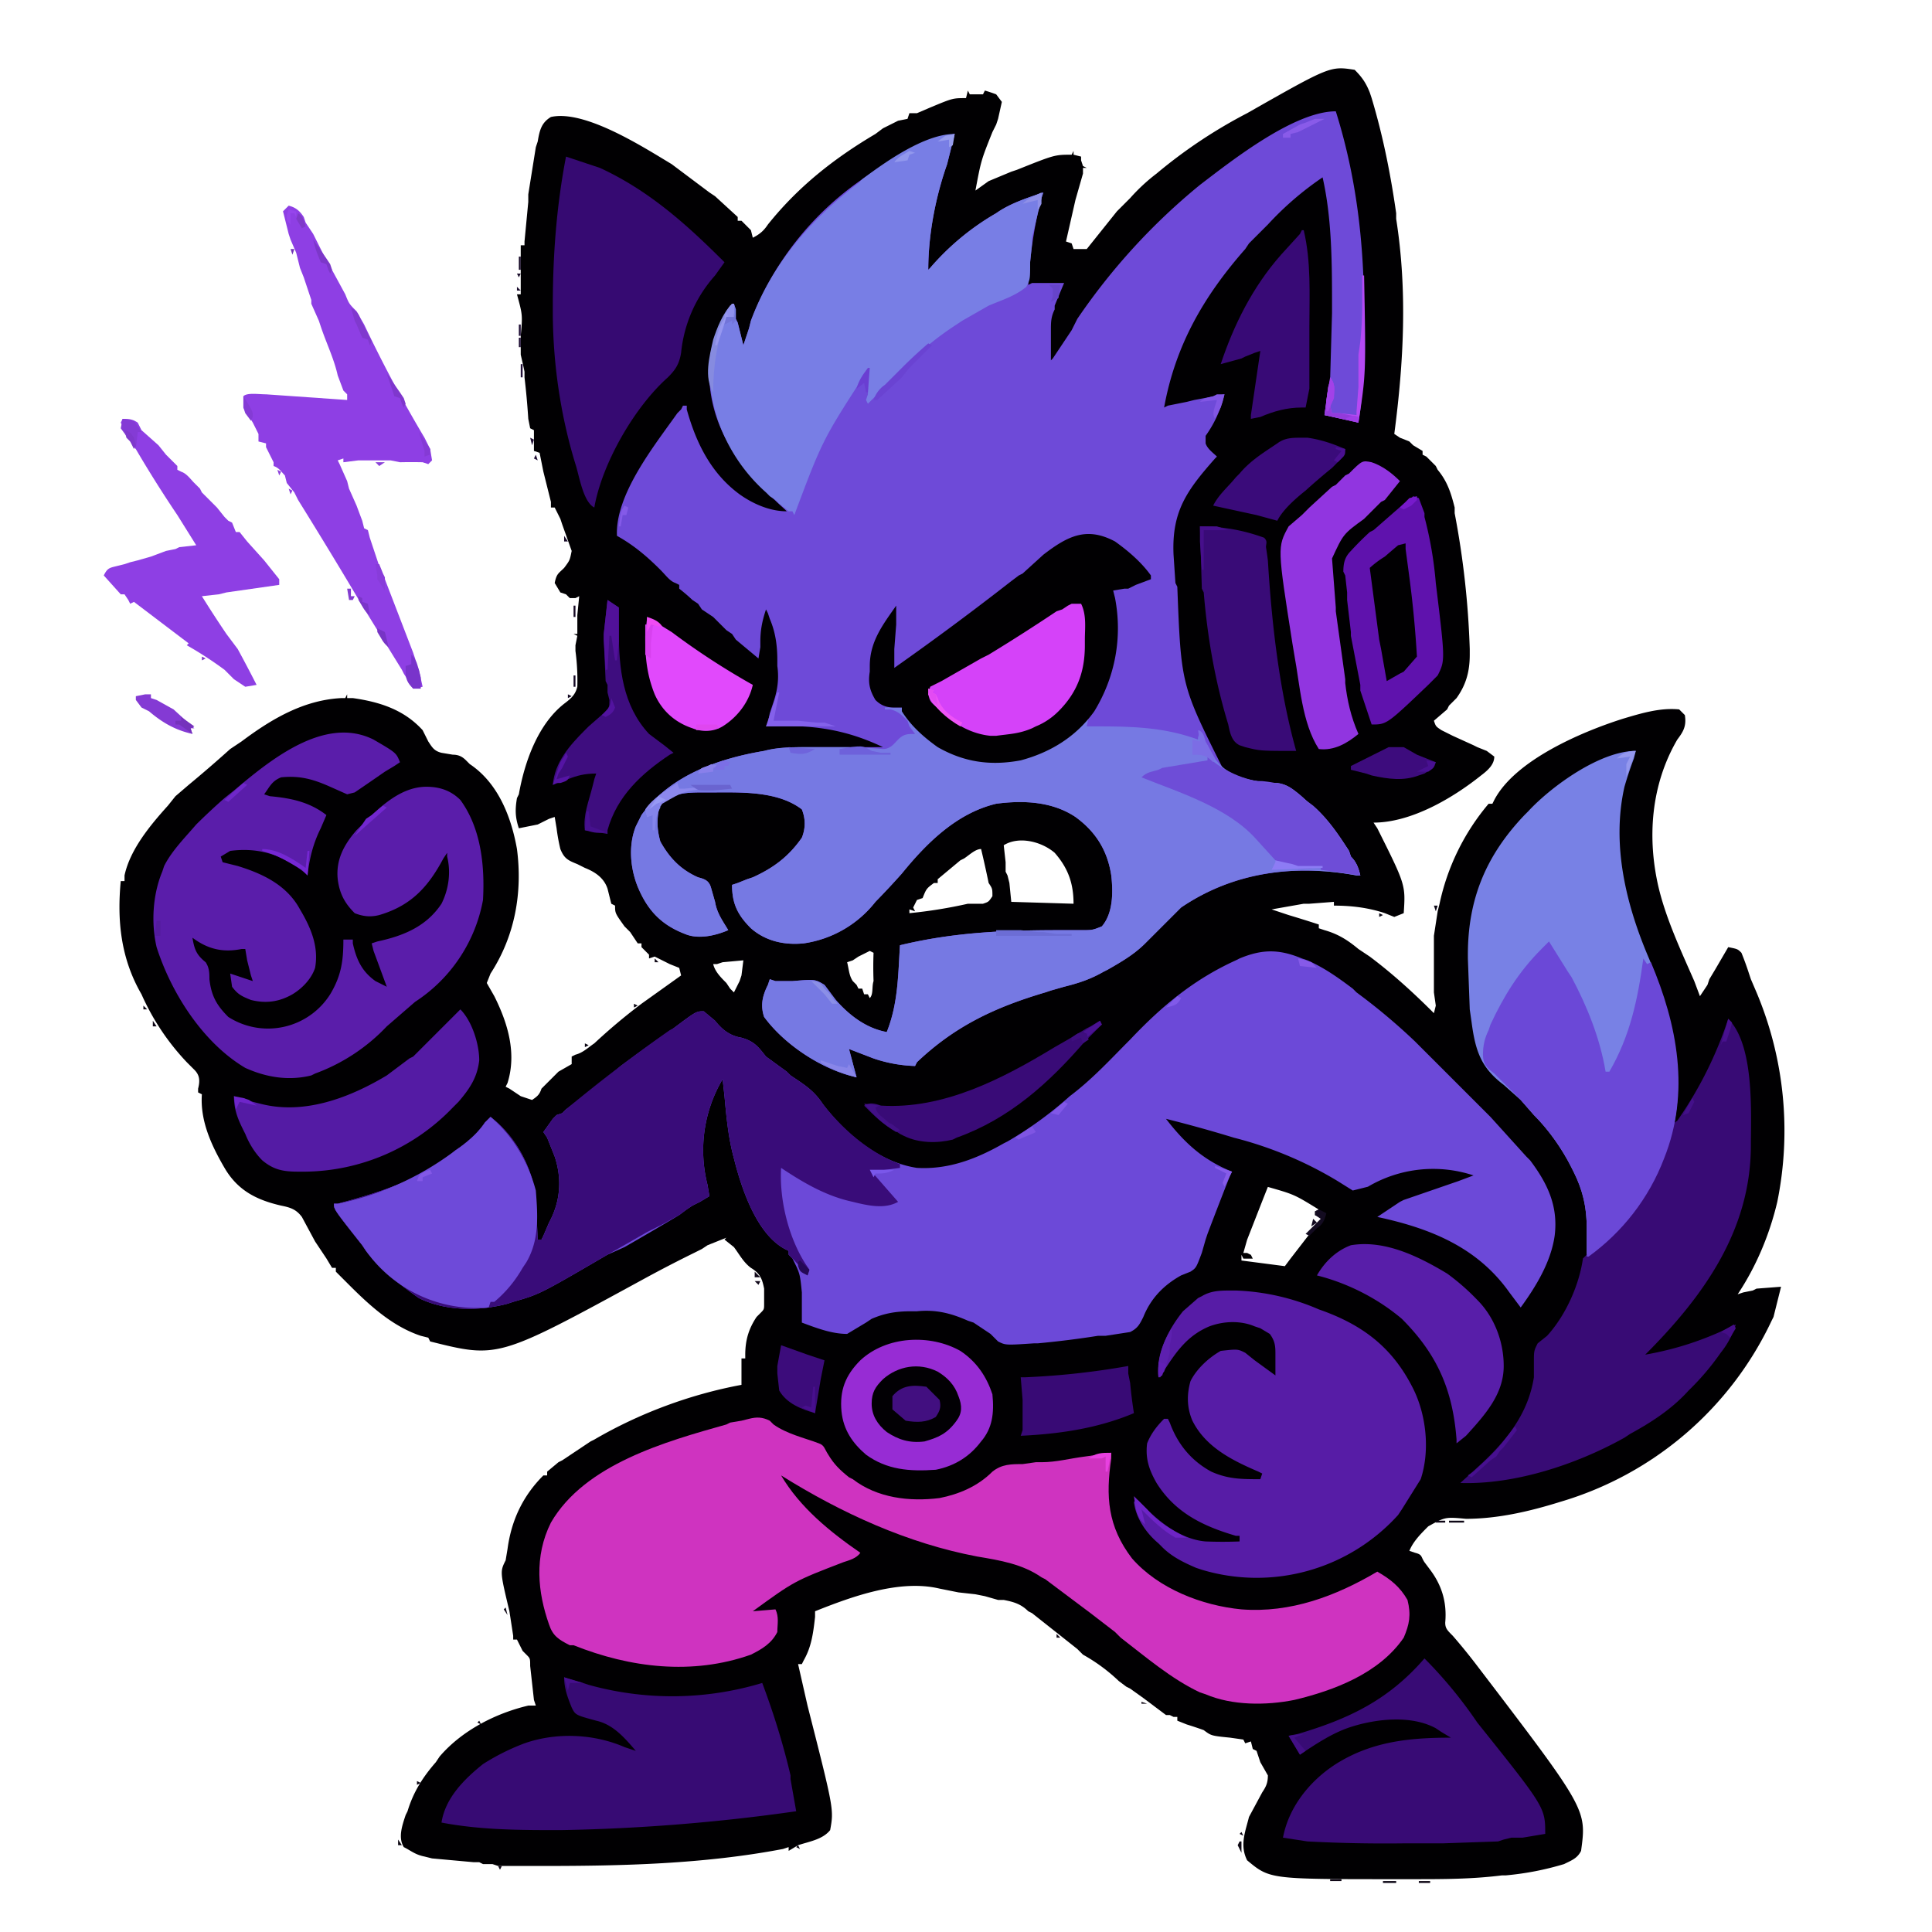 <svg xmlns="http://www.w3.org/2000/svg" width="1024" height="1024"><path fill="#010002" d="M718 37c4 4 6 7 8 12l1 3c6 20 10 40 13 61v3c6 38 4 76-1 114l3 2 5 2 2 2 5 3v2l2 1 5 5 1 2c5 6 7 12 9 20v3a459 459 0 0 1 8 72v3c0 9-2 16-7 23l-2 2-2 2-1 2-7 6c1 3 1 3 4 5l4 2 2 1 11 5 2 1 5 2 4 3c0 4-3 7-7 10-15 12-37 25-57 25l2 3c15 30 15 30 14 45l-5 2-5-2c-9-3-18-4-27-4v-2l-13 1h-3l-17 3 9 3a713 713 0 0 1 16 5v2l3 1c7 2 12 5 18 10l6 4c12 9 23 19 34 30l1-4-1-7v-30l2-13 1-4a121 121 0 0 1 26-53h2l1-2c11-21 46-36 68-43 10-3 20-6 30-5l3 3c1 6-1 9-4 13-14 24-16 52-10 78 4 17 12 34 19 50l3 8 4-6 1-3 3-5 7-12c5 1 5 1 7 3a157 157 0 0 1 4 11l1 3 3 7a189 189 0 0 1 11 111c-4 17-11 34-21 49l3-1 5-1 2-1 13-1-4 16-1 2a180 180 0 0 1-112 96c-16 5-33 9-50 9-11-1-11-1-20 4-4 4-8 8-10 13l3 1c4 1 3 2 5 5l3 4c6 8 9 17 8 28 0 3 1 4 4 7a315 315 0 0 1 13 16c58 76 58 76 55 98-2 4-5 5-9 7-10 3-20 5-31 6h-2c-16 2-31 2-47 2h-11c-65 0-65 0-77-10-4-8-1-15 1-23l7-13c2-3 3-5 3-9l-4-7-2-6-2-1-1-4-3 1-1-2-7-1c-10-1-10-1-14-4a206 206 0 0 0-9-3l-5-2v-2h-2l-2-1h-2l-4-3-8-6-7-5-2-1-4-3a93 93 0 0 0-19-14l-3-3-24-19-2-1c-4-4-8-5-13-6h-3l-7-2-5-1-9-1-10-2c-21-5-46 4-66 12v3c-1 9-2 16-6 23l-1 2h-2l5 22c14 55 14 55 12 66-4 5-11 6-17 8l-5 3v-2l-3 1c-42 8-85 9-127 9h-24l-3-1h-5l-2-1h-3l-22-2-4-1c-5-1-7-3-11-5-3-5-1-11 1-17l1-2c3-10 8-18 15-26l2-3c12-14 30-23 47-27h4l-1-3-2-18c0-4 0-4-2-6l-2-2-3-6h-2v-2l-2-13c-5-21-5-21-2-27l1-6c2-15 8-28 19-39h2v-2l6-5 2-1 15-10 2-1c24-14 51-24 78-29v-14h2v-2c0-8 2-14 6-20l2-2c2-2 2-2 2-5v-8c-1-5-2-8-7-11-4-3-6-7-9-11l-5-4 1-1-10 4-3 2-4 2a706 706 0 0 0-27 14c-77 42-77 42-113 33l-1-2-4-1c-15-5-27-16-38-27l-2-2-5-5v-2h-2l-3-5-2-3-2-3-2-3-7-13c-3-4-6-5-11-6-13-3-23-8-30-20s-13-25-12-39l-2-1v-2c1-4 1-7-2-10l-4-4a127 127 0 0 1-24-36c-11-19-13-39-11-60h2v-3c3-14 14-27 23-37l4-5 7-6a684 684 0 0 0 22-19l6-4c16-12 33-22 53-23h2l1-2v2h3c14 2 27 6 37 17l3 6c2 3 3 5 7 6l6 1c3 0 5 1 7 3l2 2c15 10 22 28 25 45 3 23-1 46-14 66l-2 5 4 7c7 14 12 30 7 46l-1 2 2 1 6 4 6 2c3-2 4-3 5-6l3-3 2-2 2-2 2-2 7-4v-4l2-1c4-1 7-4 10-6a312 312 0 0 1 25-21l21-15-1-4-5-2-8-4-3 1v-2l-4-4v-2h-2l-4-6-3-3c-5-7-5-7-5-11l-2-1-2-8c-2-6-7-9-12-11l-4-2c-5-2-7-3-9-8a98 98 0 0 1-2-11l-1-6-3 1-4 2-2 1-10 2c-2-6-2-10-1-16l1-2c3-17 10-37 24-48 4-3 6-5 7-9a118 118 0 0 0-1-19v-3l1-5-2-1h2v-10l1-10-2 1h-3l-2-2-3-1-3-5c1-5 2-5 5-8 3-4 3-4 4-9l-5-14-1-3-3-6h-2v-3l-4-16-2-10-3-1v-11l-2-1-1-5a409 409 0 0 0-2-22v-3a372 372 0 0 0-2-9v-10c1-11 1-11-2-22h2v-26h2v-2l2-21v-4l4-25 1-3c1-6 2-10 7-13 18-4 49 16 64 25l20 15 3 2 12 11v2h2l3 3 2 2 1 4c4-2 6-4 8-7 16-20 35-35 57-48l4-3 6-3 2-1 5-1 1-3h4l7-3c12-5 12-5 19-5l1-4 1 2h7l1-2a85 85 0 0 1 6 2l3 4-2 9-1 3-2 4c-6 15-6 15-9 31l7-5 12-5 3-1c20-8 20-8 29-8l1-2v2l4 1v2l1 3 2 1h-2v3l-4 14-5 22 3 1 1 3h7l4-5 12-15 7-7a98 98 0 0 1 14-13 264 264 0 0 1 48-32c44-25 44-25 57-23ZM284 237l1 2Zm248 211 1 9v5l1 2 1 4 1 10 33 1c0-11-3-19-10-27-7-6-19-9-27-4Zm-21 7-2 1-12 10v2h-2c-4 3-4 3-6 8l-3 1-2 4 1 2-3-1v2a254 254 0 0 0 31-5h8c3-1 3-1 5-4 0-4 0-4-2-7a592 592 0 0 0-4-18c-3 0-6 3-9 5Zm-50 49-6 3-3 2-3 1c1 4 1 7 3 10l2 2 1 2h2l1 3h2l1 2c2-2 1-6 2-9a198 198 0 0 1 0-15l-2-1Zm-78 6-3 1h-2c1 4 4 7 7 10l2 3 2 2 3-6 1-3 1-8-11 1Zm379 27v3Zm1 3 1 2Zm-91 89a716961396010415 716961396010415 0 0 0-11 28l-2 7h2l2 1 1 2h-5l-1-2v3l23 3 3-4 17-22-4-1v-2l2-1c-13-8-13-8-27-12Z"/><path fill="#6E4AD8" d="M708 59c11 35 15 70 15 107v4c0 18 0 36-3 54l-18-4 3-19 1-35v-3c0-23 0-47-5-69a166 166 0 0 0-29 25l-10 10-2 3c-22 25-37 51-43 84l2-1 10-2 4-1 16-3c-2 8-5 15-10 22v4c1 3 4 5 6 7l-1 1c-15 17-23 28-22 51l1 15 1 2c2 52 2 52 24 96 6 5 13 7 21 7 10 1 16 3 23 10l4 3c8 7 14 16 19 24l1 3c3 3 4 6 5 10h-2c-32-6-65-2-93 17l-19 19c-6 6-13 10-20 14l-2 1c-7 4-13 6-21 8l-7 2-3 1c-27 8-48 18-68 37l-1 2a75 75 0 0 1-22-4l-13-5 4 15c-18-4-38-17-49-32-2-6-1-11 2-17l1-3 3 1h9c12-1 12-1 17 2l6 8c7 8 16 15 27 17 6-15 6-30 7-46 29-7 56-8 86-8h10c6 0 6 0 11-2 6-7 6-18 5-27-2-13-8-23-19-31-12-8-27-9-42-7-21 5-37 21-50 37a427 427 0 0 1-14 15 59 59 0 0 1-38 22c-10 1-20-1-28-8-7-7-10-13-10-23l3-1 5-2 3-1c11-5 19-11 26-21 2-5 2-10 0-15-13-10-33-9-48-9h-4c-8 0-16 0-23 6-2 7-2 13 0 20 5 9 11 15 20 19 4 1 6 2 7 6l2 7c1 6 4 10 7 15-7 3-16 5-23 2-13-5-20-13-25-25-4-10-5-22-1-32l2-4 1-2c15-21 41-30 65-34 8-2 16-2 25-2h38c-21-10-39-12-62-11l1-2 1-5 2-6c2-6 3-12 2-19v-3c0-8-1-15-4-22l-1-3-1-2c-2 6-3 11-3 17v3l-1 6-12-10-2-3-3-2-7-7-6-4-2-3-3-2a93 93 0 0 0-7-6v-2l-2-1c-3-1-5-4-8-7-7-7-14-13-23-18-1-22 20-48 32-65l2-2 1-2h2v2c5 18 13 34 28 45 7 5 16 9 25 9l-1-1c-21-19-38-39-40-68-1-15 3-28 11-40l2-1 1 3v5l1 2 3 12 1-3 2-6 1-4a161 161 0 0 1 59-75c14-10 32-21 49-24l-4 16c-6 17-10 37-10 56l1-1a135 135 0 0 1 35-29c7-5 16-8 25-11l-1 3c-4 15-6 30-7 46l2-1h17a886 886 0 0 0-5 12v2c-2 4-2 7-2 11v16l1-1 10-15 3-6a334 334 0 0 1 65-71c17-13 50-39 72-39Z"/><path fill="#6C49D8" d="m690 508 3 1c9 4 16 9 24 15l2 2a319 319 0 0 1 31 26l27 27 7 7 4 4 2 2 19 21 2 2c9 12 15 24 13 40-2 14-10 27-18 38l-6-8c-17-24-42-34-70-40l12-8 2-1 29-10 8-3a68 68 0 0 0-56 6l-8 2-8-5a203 203 0 0 0-55-23 715 715 0 0 0-36-10c10 13 20 22 35 28l-1 2a2385 2385 0 0 0-12 31l-1 3-2 7c-3 8-3 8-6 10l-5 2c-9 5-16 12-20 22-2 4-3 6-7 8l-13 2h-4a500 500 0 0 1-32 4h-2c-15 1-15 1-19-1l-4-4-9-6-3-1c-9-4-17-6-27-5h-3c-8 0-14 1-21 4l-3 2-10 6c-8 0-16-3-24-6v-16c-1-10-1-10-5-18l-2-2v-2l-2-1c-15-8-23-32-27-48-3-11-4-22-5-33l-1-9a74 74 0 0 0-8 56l1 6-5 3-4 2-3 2-4 3a1747 1747 0 0 1-29 17l-9 4c-36 21-36 21-50 25l-3 1c-15 4-33 4-47-3-10-7-20-15-28-25l-2-3c-15-19-15-19-15-22h2c22-6 42-12 60-26l2-2c6-4 12-9 16-15l3-3c13 10 22 26 24 43l1 22h2l1-2 3-7c6-11 7-23 3-35l-4-10-2-3 5-7 2-2 3-1 2-2 22-17 7-6a892 892 0 0 1 28-20c12-9 12-9 16-9l6 5c4 5 8 8 14 9 7 2 9 5 13 10l11 8 2 2 3 2c6 4 10 7 14 13 12 16 30 31 50 34 17 1 32-5 46-13l2-1a199 199 0 0 0 33-24c12-9 22-20 32-30 17-18 34-32 56-42l2-1c12-5 21-5 33 0Z"/><path fill="#CF33C0" d="m408 753 2 2c7 5 16 7 24 10 3 1 3 3 5 6 3 5 6 8 11 12l2 1c13 10 30 12 46 10 10-2 20-6 28-14 5-4 10-4 16-4l7-1h3c8 0 15-2 23-3l14-2v3c-3 20-2 36 11 53 14 16 37 25 58 27 26 2 50-7 72-20 7 4 12 8 16 15 2 8 1 13-2 20-13 19-37 28-58 33-15 3-33 3-47-3l-3-1c-15-7-29-19-42-29l-3-3-13-10-24-18-2-1c-10-7-22-9-34-11-37-7-72-23-104-43 10 17 26 30 42 41-2 3-6 4-9 5-26 10-26 10-48 26l12-1c2 4 1 8 1 12-3 6-8 9-14 12-31 11-64 7-94-5h-2c-6-3-9-5-11-11-6-17-8-36 1-54 18-31 61-43 93-52l2-1 6-1 4-1c4-1 7-1 11 1Z"/><path fill="#7679E3" d="M469 375h9l6 7c6 10 18 17 29 20 18 3 36 0 51-10l13-12-1 5h2c20 0 38 0 57 7v-1l1-4 1 3 2 4 1 1c4 9 9 14 18 17 6 2 13 3 19 3 7 1 10 5 15 9l2 2c9 7 15 16 21 25l1 3c3 3 4 6 5 10h-2c-33-6-65-2-93 17l-19 19c-6 6-13 10-20 14l-2 1c-7 4-13 6-21 8l-7 2-3 1c-27 8-48 18-68 37l-1 2a75 75 0 0 1-22-4l-13-5 4 15c-18-4-38-17-49-32-2-6-1-11 2-17l1-3 3 1h9c12-1 12-1 17 2l6 8c7 8 16 15 27 17 6-15 6-30 7-46 29-7 56-8 86-8h10c6 0 6 0 11-2 6-7 6-18 5-27-2-13-8-23-19-31-12-8-27-9-42-7-21 5-37 21-50 37a427 427 0 0 1-14 15 59 59 0 0 1-38 22c-10 1-20-1-28-8-7-7-10-13-10-23l3-1 5-2 3-1c11-5 19-11 26-21 2-5 2-10 0-15-13-10-33-9-48-9h-4c-8 0-16 0-23 6-2 7-2 13 0 20 5 9 11 15 20 19 4 1 6 2 7 6l2 7c1 6 4 10 7 15-7 3-16 5-23 2-13-5-20-13-25-25-4-10-5-22-1-32l2-4 1-2c15-21 41-30 65-34 7-2 15-2 22-2h22a231 231 0 0 1 19 1c4 0 6-3 8-5 3-3 5-3 9-3l-3-4-1-3c-3-3-5-5-9-6h-3v-1Z"/><path fill="#390C79" d="m373 536 6 5c4 5 8 8 14 9 7 2 9 5 13 10l11 8 2 2 3 2c6 4 10 7 14 13 11 14 25 26 41 32v2l-15 2 14 16c-7 4-16 2-24 0-14-3-26-10-38-18-1 17 4 37 13 51l2 3-1 3-7-8-2-2-1-1v-2l-2-1c-15-8-23-32-27-48-3-11-4-22-5-33l-1-9a74 74 0 0 0-8 56l1 6-5 3-4 2-3 2-4 3-9 5-8 4a1983 1983 0 0 1-21 12c-36 21-36 21-50 25l-3 1c-15 4-33 4-47-3-10-7-20-15-28-25l-2-3c-15-19-15-19-15-22h2c22-6 42-12 60-26l2-2c6-4 12-9 16-15l3-3c13 10 22 26 24 43l1 22h2l1-2 3-7c6-11 7-23 3-35l-4-10-2-3 5-7 2-2 3-1 2-2a819 819 0 0 1 55-42l2-1c12-9 12-9 16-9Z"/><path fill="#7881E5" d="m867 398-1 4a198 198 0 0 0-5 15c-7 31 1 63 13 91 14 34 22 70 8 106-8 21-22 39-40 52h-1v-15c0-11-2-20-7-30l-1-2c-5-10-12-20-20-28l-7-8-9-8c-12-9-15-18-17-33l-1-7-1-27v-2c0-30 10-53 30-74l2-2c12-13 38-32 57-32Z"/><path fill="#5A1DAA" d="M198 392c12 7 12 7 14 12l-3 2-5 3a1871 1871 0 0 1-16 11l-4 1-9-4c-9-4-16-6-26-5-5 2-6 5-9 9l3 1c11 1 21 3 30 10l-3 7c-4 8-6 16-7 25l-1-1c-12-10-25-14-40-12l-5 3 1 3 8 2c13 4 26 10 33 23 6 10 10 20 8 31-2 6-7 11-12 14-7 4-14 5-22 3-5-2-7-3-10-7l-1-7 12 4-1-3-1-4-1-4-1-6h-2c-10 2-18 0-26-6 1 6 2 9 7 13 2 3 2 6 2 9 1 9 4 14 10 20a39 39 0 0 0 54-12c6-10 7-18 7-29h5v2c2 9 5 15 12 20l6 3-7-19-1-4 3-1c14-3 26-8 34-20 4-8 5-17 3-25v-2l-2 3c-8 15-17 25-34 30-4 1-8 1-13-1-5-5-8-10-9-18-1-10 3-18 10-26 10-10 22-23 37-23 7 0 13 2 18 7 11 15 13 35 12 53a82 82 0 0 1-36 54l-15 13a99 99 0 0 1-38 25l-2 1c-12 3-24 1-35-4-22-13-39-39-47-64-3-13-2-28 3-40l1-3c4-8 11-15 17-22a344 344 0 0 1 15-14l5-4c19-16 48-40 74-27Z"/><path fill="#571CA6" d="M653 684h2a121 121 0 0 1 44 10c23 8 39 20 50 42 7 14 9 33 4 48l-10 16-2 3a101 101 0 0 1-104 29l-3-1c-7-3-13-6-18-11l-2-2c-6-5-12-13-13-22a4770 4770 0 0 1 2-1 6330 6330 0 0 1 5 5c8 8 19 16 31 17a236 236 0 0 0 18 0v-3h-2c-17-5-32-12-42-28-4-7-6-13-5-21 2-5 5-9 9-13h2l1 2c4 11 11 20 22 26 9 4 16 4 26 4l1-3-2-1c-14-6-28-13-35-27-3-7-3-14-1-21 3-6 9-12 16-16 9-1 9-1 13 1l5 4 11 8v-11c0-4 0-7-3-11l-5-3-3-1c-7-3-16-3-24 0-12 5-18 14-25 25l-1 2h-1c-1-13 5-25 13-35l8-7 2-1c5-3 10-3 16-3Z"/><path fill="#787EE5" d="m506 71-4 16c-6 17-10 37-10 56l1-1a135 135 0 0 1 35-29c7-5 16-8 25-11l-1 3-5 21v3l-1 10c0 9 0 9-2 13-6 5-13 7-20 10l-14 8-3 2a157 157 0 0 0-26 21 240 240 0 0 0-15 15l-6 6-1-2 1-3a166 166 0 0 0 0-10v-3c-24 37-24 37-39 77l-1-2h-2l-5-4-2-2-3-2-2-2a90 90 0 0 1-30-61c0-14 4-26 11-38l2-1 1 3v5l1 2 3 12 1-3 2-6 1-4c11-30 32-54 57-73l2-2c12-9 33-24 49-24Z"/><path fill="#380B75" d="M916 540c14 14 12 50 12 67 0 45-25 80-56 111 17-3 32-8 48-16a45 45 0 0 1-8 15 135 135 0 0 1-17 20c-9 10-20 17-31 23l-3 2c-25 14-58 25-87 24l11-10c14-13 25-27 28-46v-8c0-6 0-6 2-10l5-4c10-11 17-27 19-41l3-3 3-1 7-6 2-2c15-14 27-34 31-54 1-4 1-5 4-7a206 206 0 0 0 27-54Z"/><path fill="#010002" d="M591 287c7 5 14 11 19 18v2l-8 3-2 1-2 1h-2l-6 1 1 4c4 21 0 42-11 60-10 14-24 22-39 26-16 3-30 1-44-7-7-5-14-11-19-19v-2h-4c-4 0-7-1-10-4-3-5-4-9-3-15v-3c0-13 7-22 14-32v10l-1 13v10a1560 1560 0 0 0 62-46l4-3 2-1 11-10c13-10 23-15 38-7Z"/><path fill="#370B74" d="M299 889a114 114 0 0 0 10 3l3 1a165 165 0 0 0 92-1c6 16 11 32 15 49v2l3 17a1003 1003 0 0 1-125 10c-21 0-42 0-63-4 2-13 12-23 22-31a118 118 0 0 1 22-11c17-6 37-5 53 2l6 2c-6-7-12-14-21-16-11-3-11-3-13-7-2-5-4-10-4-16Z"/><path fill="#360A72" d="m300 83 15 5 3 1c26 12 46 30 66 50l-5 7a72 72 0 0 0-18 41c-1 6-3 9-7 13-18 16-35 46-39 69-6-3-8-17-10-23-8-26-12-54-12-81v-3c0-27 2-53 7-79Z"/><path fill="#6B48D7" d="m821 499 10 16 2 3c8 15 15 32 18 50h2c11-19 15-38 18-60l2 3 2-1c14 33 21 69 7 104-8 21-22 39-40 52h-1v-15c0-11-2-20-7-30l-1-2c-5-10-12-20-20-28l-7-8-14-14c-4-3-6-5-6-10s1-9 3-13l1-3c7-15 15-28 27-40l2-2 2-2Z"/><path fill="#380B75" d="M755 879a235 235 0 0 1 28 34c36 45 36 45 36 59l-12 2h-6l-4 1-3 1-29 1h-20a785 785 0 0 1-52-1l-13-2c3-16 14-30 28-39 19-12 39-14 61-14l-5-3-3-2c-13-7-31-5-44-1-10 3-19 9-28 15l-6-10 5-1c27-8 48-18 67-40Z"/><path fill="#8E3FE4" d="M153 109c4 1 6 3 8 6l1 3 2 3 2 3 5 10a4035 4035 0 0 1 12 22c2 5 2 5 6 9l4 7a716 716 0 0 0 32 60l1 2 1 2 1 2 1 6-2 2-3-1a269 269 0 0 0-12 0l-5-1h-17l-8 1v-2l-3 1 1 2 4 9 1 4 4 9a1063 1063 0 0 0 3 8l1 4 2 1 1 4 5 15 1 2 2 5 15 39 1 3 1 4 1 2 2 9-5 1-5-8-1-2-21-34a3044 3044 0 0 0-34-56l-2-4-4-5-1-4c-2-2-3-4-6-5v-2l-4-8v-2l-4-1v-4l-2-4-1-2a1630 1630 0 0 0-5-8v-6c2-2 8-1 12-1l43 3v-3l-2-2-3-8c-2-9-6-17-9-26l-1-3-4-9v-2l-4-12-2-5-2-8-3-7-1-3-3-12 3-3Z"/><path fill="#6E4AD9" d="M260 592c12 10 20 24 24 39 1 13 2 26-5 38l-2 3c-4 7-9 13-15 18h-2l-1 3a72 72 0 0 1-65-30l-2-3c-15-19-15-19-15-22h2a155 155 0 0 0 62-28c6-4 12-9 16-15l3-3Z"/><path fill="#541BA4" d="M244 535c6 6 10 18 10 27-1 9-5 15-11 22l-3 3a110 110 0 0 1-78 34h-4c-8 0-13-1-19-6-4-4-7-9-9-14l-1-2c-3-6-5-11-5-18l2 1h3l2 1 3 1 4 1c23 6 47-3 67-15l12-9 2-1 25-25Z"/><path fill="#972CD4" d="M509 716c9 6 14 14 17 23 1 10 0 18-6 25-6 8-14 13-24 15-14 1-26 0-37-8-7-6-12-13-13-23-1-11 2-19 10-27 14-13 37-14 53-5Z"/><path fill="#5F12AD" d="m749 263 3 1 3 8v2a202 202 0 0 1 6 35c5 41 5 41 1 49l-3 3-2 2c-22 21-22 21-30 21l-6-18v-3l-5-26v-2l-2-17v-4l-1-9-1-2c0-5 1-8 4-11a154 154 0 0 1 10-10l2-1 16-14 3-2 2-2Z"/><path fill="#8E3FE4" d="M65 222c3 0 5 0 8 2l2 4 9 8 4 5 2 2 4 4v2l2 1c3 1 5 4 7 6l3 3 1 2 6 6 2 2 4 5 2 2 2 1 2 5h2l4 5 9 10 8 10v3l-28 4-4 1-9 1a617 617 0 0 0 13 20l6 8a763 763 0 0 1 10 19l-6 1-6-4-3-3-2-2a200 200 0 0 0-20-13l1-1-29-22-2 1-1-2-2-3h-2l-9-10c2-4 3-4 7-5l4-1 3-1 4-1 7-2 8-3 5-1 2-1 9-1-10-16a657 657 0 0 1-30-49l1-2Z"/><path fill="#390B77" d="M636 279c12 0 23 2 34 6 2 2 1 3 1 5a246 246 0 0 1 1 7c2 33 6 69 15 101-19 0-19 0-27-2l-3-1c-4-2-5-6-6-11-7-23-11-46-13-70l-1-2-1-33Z"/><path fill="#581EA9" d="M767 675a119 119 0 0 1 16 14c9 9 14 22 14 35 0 15-10 26-20 37l-5 4v-2c-2-26-10-45-29-64-13-11-29-19-45-23 4-7 10-13 18-16 18-3 36 6 51 15Z"/><path fill="#9135E0" d="M727 245c6 2 11 6 15 10l-8 10-2 1-9 9c-11 8-11 8-17 21l2 26v2l5 36v2c1 9 3 18 7 27-6 5-13 9-21 8-9-14-10-34-13-50l-1-6c-8-51-8-51-2-62l7-6 4-4 12-11 2-1 5-5 2-1c7-7 7-7 12-6Z"/><path fill="#D542F9" d="M573 320c3 6 2 13 2 19v3c0 14-4 25-14 35-3 3-7 6-12 8l-2 1c-7 3-12 3-19 4h-3c-10-1-19-6-26-13-6-5-6-5-7-9l1-4 6-3 21-12 4-2a1017 1017 0 0 0 36-23l3-1 3-2 2-1h5Z"/><path fill="#6E4DD7" d="m640 401 1 1c11 9 23 13 36 13 7 1 10 5 15 9l2 2c9 7 15 16 21 25l1 3c3 3 4 6 5 10l-21-3v-1h-4c-7 1-14 1-20-4l-10-11c-15-17-41-25-61-33 3-3 6-3 9-4l2-1 24-4v-2Z"/><path fill="#380A76" d="M690 122h1c4 17 3 34 3 51v33l-2 10h-2c-8 0-15 2-22 5l-5 1v-2l5-34-3 1-5 2-2 1-11 3c7-21 17-41 32-58l10-11 1-2Z"/><path fill="#3E0D7F" d="m322 318 6 4v13c0 19 2 39 16 54l8 6 5 4-2 1c-15 10-28 22-33 40v2l-12-2c-1-8 2-15 4-23l1-4 1-3c-6 0-10 1-15 3l-3 1-5 2c1-12 9-21 17-29l2-2 8-7c3-3 3-3 3-7l-1-4v-4l-1-2-1-22v-3l2-18Z"/><path fill="#E149FC" d="m343 327 13 8a391 391 0 0 0 43 28c-2 9-8 17-16 22-5 3-11 3-16 1-9-3-16-9-20-18-4-10-5-19-5-29v-2l1-10Z"/><path fill="#390B77" d="m583 541 1 2-2 2-7 7c-19 22-40 41-68 51l-2 1c-8 2-18 2-26-2l-2-1-3-2c-6-3-11-8-16-13 3-2 6-1 9 0 33 2 64-14 92-31l7-4 10-6 2-1 5-3Z"/><path fill="#380A75" d="M598 724v4l1 5a256 256 0 0 0 2 16c-19 8-39 11-60 12l1-3v-16l-1-12h2a408 408 0 0 0 55-6Z"/><path fill="#3A0B7A" d="M690 232h3c7 1 13 3 20 6l-1 4a223 223 0 0 0-4 4l-2 2a334 334 0 0 0-14 12c-5 4-12 10-15 16l-11-3-23-5c3-6 8-10 12-15l2-2c5-6 11-10 17-14l3-2c4-3 8-3 13-3Z"/><path fill="#020004" d="M497 727c5 3 9 7 11 13 2 5 2 9-1 13-5 7-10 9-17 11-8 1-14-1-20-5-5-4-8-9-8-15s2-9 6-13c8-7 19-9 29-4Z"/><path fill="#010002" d="M745 288v3l2 15a570 570 0 0 1 4 42l-7 8-2 1-7 4-3-17-1-5-5-38a52 52 0 0 1 8-6 565 565 0 0 1 7-6l4-1Z"/><path fill="#3C0C7B" d="m414 713 14 5 3 1 6 2-2 10-3 18c-7-2-15-5-19-12l-1-9v-4l2-11Z"/><path fill="#3D0C7D" d="m744 396 7 4 10 4-3 4-3 2-3 1c-8 3-16 2-25 0l-3-1-8-2v-2l2-1 18-9h8Z"/><path fill="#420F80" d="m491 735 7 7c1 4 0 6-2 9-5 3-10 3-16 2l-7-6v-7c5-6 11-6 18-5Z"/><path fill="#843AD4" d="M77 368h3v2l3 1 9 5a2184 2184 0 0 0 11 10h-2l1 3c-9-2-16-6-23-12l-4-2-3-4v-2l5-1Z"/><path fill="#B549F4" d="M722 146h1c1 52 1 52-3 78l-18-4 2-15 1-3v-2c3 4 2 6 2 11l-2 4 1 4h4l9 1v-2l1-13v-17l1-7a206 206 0 0 0 1-23v-12Z"/><path fill="#511199" d="m322 318 6 4v18l-1 10h-1l-2-13h-1l-1 18h-1l-1-16v-3l2-18Z"/><path fill="#8C88ED" d="m359 415 1 3h3l10-1h7v1h-3c-14 1-14 1-26 8-3 4-4 9-4 14h-1v-8l-3 1-1-4c4-6 11-10 17-14Z"/><path fill="#868BE0" d="M388 161h1v7h-4c-5 13-7 26-7 40-5-8-2-19 0-28 2-6 5-14 10-19Z"/><path fill="#843BD5" d="m65 222 6 1 4 6h-2l-1 9-8-11 1-5Z"/><path fill="#8461EB" d="M412 367h1l-3 15h13a617 617 0 0 0 10 1h4l6 2h-37l6-18Z"/><path fill="#7934CB" d="M218 347c3 3 3 5 4 8l1 4v6h-4c-3-3-4-5-4-9v-3l3-1v-5Z"/><path fill="#6A43D2" d="m492 182 2 1-12 12-4 5a1144 1144 0 0 1-13 12h-2c1-3 3-6 6-8l2-2 3-3 2-2a257 257 0 0 1 16-15Z"/><path fill="#933ADB" d="M705 200c3 4 2 6 2 11l-2 4 1 4h4l10 2v3l-18-4 2-15 1-3v-2Z"/><path fill="#7C6DE5" d="M635 387c3 1 3 3 4 6l5 9-1 2-1-1c-3-3-6-3-10-3v-8l4 1-1-6Z"/><path fill="#6E24C5" d="m601 793 2 2 1 1 4 4c6 7 13 11 21 15h-6c-7-4-12-9-18-15l2 8c-5-4-5-9-6-15Z"/><path fill="#5D20AF" d="M621 704v4l-1 5v4l-2 7-1 3-3 3c-1-9 2-18 7-26Z"/><path fill="#460F8B" d="M636 279h9l6 2h-13v21h-1l-1-15v-8Z"/><path fill="#6E61DB" d="m462 398 5 1h5v1h-27v-3c12-2 12-2 17 1Z"/><path fill="#6C6DD5" d="M528 493h13l9 1h3a2592 2592 0 0 0 7 1h8v1h-40v-3Z"/><path fill="#47108F" d="m803 756 1 2-7 9-2 2-2 3-3 2-10 9-2-1 3-2c12-11 12-11 22-24Z"/><path fill="#7527D3" d="M139 450c8 0 16 5 23 10l1-9h1l-1 13-3-3c-7-4-13-8-21-10v-1Z"/><path fill="#D741EF" d="m345 329 2 2-1 1-1 9v8l-3-2v-16h2l1-2Z"/><path fill="#6A64D0" d="M366 416h21l1 2-10 1h-4c-4 0-4 0-8-3Z"/><path fill="#9697F0" d="M388 161h1v7h-4a179 179 0 0 1-5 15h-1c1-5 2-10 5-14v-2l4-6Z"/><path fill="#421086" d="m458 585 8 1-2 1c1 4 4 5 7 8l2 1 4 3-2 1c-7-4-12-9-17-15Z"/><path fill="#EE53F6" d="m492 365 3 1-1 1 2 1 1 2c2 6 7 10 13 13l-1 2c-7-4-14-10-17-17v-3Z"/><path fill="#8156E4" d="m649 209-1 4-1 3-3 6c-2-3 0-6 1-10l-9 1c2-2 3-2 7-3l2-1h4Z"/><path fill="#8D7CF5" d="M676 456a936 936 0 0 0 9 2l3 1a3142 3142 0 0 0 6 0h7v1l-27 1 2-4v-1Z"/><path fill="#8039CE" d="M186 163c3 2 4 3 5 6l1 2 1 2 1 2 3 6-1 2-1-3-3-1-3-7-1-2-2-7Z"/><path fill="#8986E9" d="m435 562 9 3 5 1 1-2 4 7c-7-2-13-4-19-8v-1Z"/><path fill="#8484EB" d="m349 424 1 4-2 4-1 8h-1v-8l-3 1-1-4 2-1 5-4Z"/><path fill="#895BE9" d="m702 63-8 4-2 1-2 1-2 1-4 1v2h-4v-2l9-5 3-1a324 324 0 0 1 5-2h5Z"/><path fill="#5514A4" d="m300 399 1 2-3 6-2 3-1 3 7-2c-1 3-2 3-5 4h-2l-2 1 4-12 2-3 1-2Z"/><path fill="#130B20" d="m699 641 4 2c-1 4-2 6-5 8l-2 2-2 2-2-1 8-8-3-2v-2l2-1Z"/><path fill="#7227CF" d="m203 427 2 1-17 15 6-9 3-2 6-5Z"/><path fill="#A241E8" d="M705 200c3 4 2 6 2 11l-3 7h-1v-6a519 519 0 0 1 2-12Z"/><path fill="#7F37CD" d="m205 198 7 10 2 3 1 3-1 2-1-2-1-3-3-1-4-12Z"/><path fill="#7C37C9" d="m166 127 7 10 2 3 1 3-1 2-1-2-1-3-3-1-2-5-1-3-1-4Z"/><path fill="#46108E" d="M311 430h1l1 8 8 3c-5 1-7 0-11-1l1-10Z"/><path fill="#883CDA" d="M199 299h2l2 5 1 2v7l-4-6v-2l-1-6Z"/><path fill="#6A3ED2" d="M460 195h1l-1 13h-1l-1-5-4 3c1-4 3-7 6-11Z"/><path fill="#7532BC" d="m96 380 7 5-2 1 1 3-7-5h-2v-2h3v-2Z"/><path fill="#9498EE" d="m867 398-5 14v-7l1-2 1-2-7 1c3-3 6-4 10-4Z"/><path fill="#E840E0" d="m589 770-2 10h-1v-8l-2 1h-7c4-3 7-3 12-3Z"/><path fill="#480F8E" d="M431 735h1v14l-7-3 2-1 3 1 1-11Z"/><path fill="#48118E" d="m916 540 2 2-1 4a178 178 0 0 0-2 6h-2l-1 2 4-14Z"/><path fill="#8F90E8" d="M552 102v6l-1 2-1 2v-6l-8 2c3-3 6-4 10-6Z"/><path fill="#430F86" d="m691 919-5 2 6 7-3 2-6-10 8-1Z"/><path fill="#8B8FE7" d="M430 520c4 0 5 1 7 4l3 3 2 3 2 2h-3l-4-5-7-7Z"/><path fill="#DF47EF" d="M369 384h11l1 2-12 1v-3Z"/><path fill="#6E25C9" d="m124 581 5 1 3 1 4 3-9-2-2 4-1-7Z"/><path fill="#6F64DC" d="m418 396 14 1c-5 3-7 3-13 2l-1-3Z"/><path fill="#843BD5" d="M129 210c5 8 5 8 5 11l-1 2-3-4-1-3v-6Z"/><path fill="#6F27C9" d="m129 415 2 1-10 9-2-1 10-9Z"/><path fill="#853AD5" d="m222 229 6 9v3l-3 1v-3l-3-10Z"/><path fill="#7A57EA" d="M461 620h13c-4 2-6 2-10 2l-1 2-2-4Z"/><path fill="#7F55E3" d="m547 597 2 3-2 1-5 2-2 1-2-1 9-6Z"/><path fill="#4A1293" d="m583 541 1 2-8 7v-2l-2-1 9-6Z"/><path fill="#450F8C" d="m299 889 10 3h-7l-1 4-2-7Z"/><path fill="#865BE9" d="m644 618 9 3-4 8-1-2 2-5-6-3v-1Z"/><path fill="#3E0E7E" d="m576 548 1 3-3 2-1-3-5 2v-2c4-3 4-3 8-2Z"/><path fill="#8980EB" d="m381 406-3 1v2l-8 1c1-3 2-3 5-4l2-1 4 1Z"/><path fill="#7B6FE6" d="m387 404-1 2h-2v2h-6c3-4 4-6 9-4Z"/><path fill="#979DEE" d="m506 71-1 6-2 1v-4l-6 1 4-3 5-1Z"/><path fill="#9298ED" d="m482 80 3 1-3 1-1 3-7 1c2-3 5-4 8-6Z"/><path fill="#250957" d="m424 668 5 5-1 3c-4-2-4-2-5-5v-2l1-1Z"/><path fill="#8157E8" d="m564 584 2 1-5 6-4-1 7-6Z"/><path fill="#481091" d="m756 403 5 1c-1 3-1 3-4 5h-6l6-3-1-3Z"/><path fill="#EF4BF4" d="M343 327c3 1 6 2 8 5h-2l-4-1-2 4v-8Z"/><path fill="#845AE8" d="m331 268 2 1-1 4h-2l-1 6h-1c1-8 1-8 3-11Z"/><path fill="#7F38CC" d="M66 228c3 1 3 1 5 4l1 4-1 2-2-4-2-2-1-4Z"/><path fill="#6644CB" d="M556 151h6l-1 7-4 2 1-3v-4l-2-2Z"/><path fill="#9645EC" d="m153 111 4 1v3l-1-2h-2v6c-2-2-2-2-2-5l1-3Z"/><path fill="#611FB6" d="m614 722 4 1-2 6-2 1v-8Z"/><path fill="#4A1090" d="m708 237 5 1c0 3 0 3-2 5l-2 2-2-1 4-5-3-1v-1Z"/><path fill="#440D86" d="m919 702 1 2-3 5-2-2-3-1 7-4Z"/><path fill="#865AE8" d="m688 508 4 1 3 1 3 3-9-1-1-4Z"/><path fill="#989AF5" d="m349 422 4 2-5 2-4 3 5-7Z"/><path fill="#52139F" d="m324 370 2 5c-1 3-3 4-5 5l-2-1 2-2c2-2 3-4 3-7Z"/><path fill="#7734C5" d="m200 333 4 2 2 8c-3-2-4-5-6-8v-2Z"/><path fill="#431089" d="m897 582 1 2-3 6-3 1 5-9Z"/><path fill="#531C9D" d="M83 488h2v8h-3l1-8Z"/><path fill="#E34BF3" d="m492 365 3 1-1 1 2 1 1 6c-3-3-5-5-5-9Z"/><path fill="#7B35C9" d="m190 316 2 1v2l3 1 1 6c-3-2-4-5-6-8v-2Z"/><path fill="#771ACB" d="M751 263v2l-3 3-2 1-2 1-2-1 3-3 2-2 4-1Z"/><path fill="#8F90ED" d="M388 161h1v7h-3l-1-3 3-4Z"/><path fill="#7F39C9" d="M158 113c3 2 3 4 4 7l-2 1-3-5 1-3Z"/><path fill="#8358E6" d="m228 620 1 2-5 2v2h-3c1-3 1-3 4-5l3-1Z"/><path fill="#815AE9" d="m624 528 2 1c-2 4-4 4-8 5l6-6Z"/><path fill="#A13DE8" d="M720 221v3l-7-2c4-2 4-2 7-1Z"/><path fill="#7274D9" d="m389 166 1 4-2 2v-2l-4 2 1-4h4v-2Z"/><path fill="#833DD0" d="M184 312h2v4h2l-1 2h-2l-1-6Z"/><path fill="#0E0716" d="M768 806h8v1h-8v-1Z"/><path fill="#0D0716" d="M733 997h7v1h-7v-1Z"/><path fill="#0C0712" d="M657 976h1v6l-2-4 1-2Z"/><path fill="#100919" d="m400 674 3 3h-3v-3Z"/><path fill="#231139" d="M276 193h1v7h-1v-7Z"/><path fill="#180C29" d="M275 136h1v7h-1v-7Z"/><path fill="#0E0615" d="M752 997h6v1h-6v-1Z"/><path fill="#0F0715" d="M705 996h6v1h-6v-1Z"/><path fill="#11091F" d="m696 646 2 2-3 2 1-4Z"/><path fill="#150A25" d="M304 358h1v6h-1v-6Z"/><path fill="#160A24" d="M304 321h1v6h-1v-6Z"/><path fill="#8A40D8" d="M199 245h5l-3 2-2-2Z"/><path fill="#1F0E35" d="M275 172h1v6h-1v-6Z"/><path fill="#0E0815" d="m268 852 1 4-2-3 1-1Z"/><path fill="#0E0616" d="M761 806h5v1h-5v-1Z"/><path fill="#221036" d="m281 232 2 1-1 3-1-4Z"/><path fill="#211036" d="M275 179h1v5h-1v-5Z"/><path fill="#0B0610" d="m211 975 2 3h-2v-3Z"/><path fill="#110916" d="m605 902 3 1h-3v-1Z"/><path fill="#12091B" d="M400 679h3l-1 2-2-2Z"/><path fill="#0F0717" d="m81 541 2 3h-2v-3Z"/><path fill="#0D0918" d="M760 480h2l-1 3-1-3Z"/><path fill="#190C2A" d="m299 284 2 3h-2v-3Z"/><path fill="#8F43DE" d="m153 259 2 1-1 2-1-3Z"/><path fill="#8E42DC" d="m147 249 2 1-1 2-1-3Z"/><path fill="#200F35" d="m284 241 1 3-2-1 1-2Z"/><path fill="#7235B6" d="M154 132h2l-1 3-1-3Z"/><path fill="#0D0616" d="M284 72v3Z"/><path fill="#0E0715" d="M264 989h2l-1 2-1-2Z"/><path fill="#0C0612" d="m423 978 1 2-2-1 1-1Z"/><path fill="#0E0715" d="m658 971 1 2-2-1 1-1Z"/><path fill="#0C0614" d="m221 944 2 1-2 1v-2Z"/><path fill="#0E0716" d="m254 912 1 2-2-1 1-1Z"/><path fill="#130A18" d="m560 866 2 2h-2v-2Z"/><path fill="#0B0513" d="m310 553 2 1-2 1v-2Z"/><path fill="#0C0714" d="m76 533 2 2h-2v-2Z"/><path fill="#0B0612" d="m336 532 2 1-2 1v-2Z"/><path fill="#100816" d="m347 508 2 2h-2v-2Z"/><path fill="#0E0916" d="m731 484 2 1-2 1v-2Z"/><path fill="#130922" d="m301 368 2 1-2 1v-2Z"/><path fill="#803CC9" d="m107 348 2 1-2 1v-2Z"/><path fill="#1C0E2E" d="m274 152 2 2h-2v-2Z"/><path fill="#190C2A" d="M274 145h2l-1 2-1-2Z"/><path fill="#0D0713" d="m297 771 2 1ZM307 765l2 1Z"/></svg>